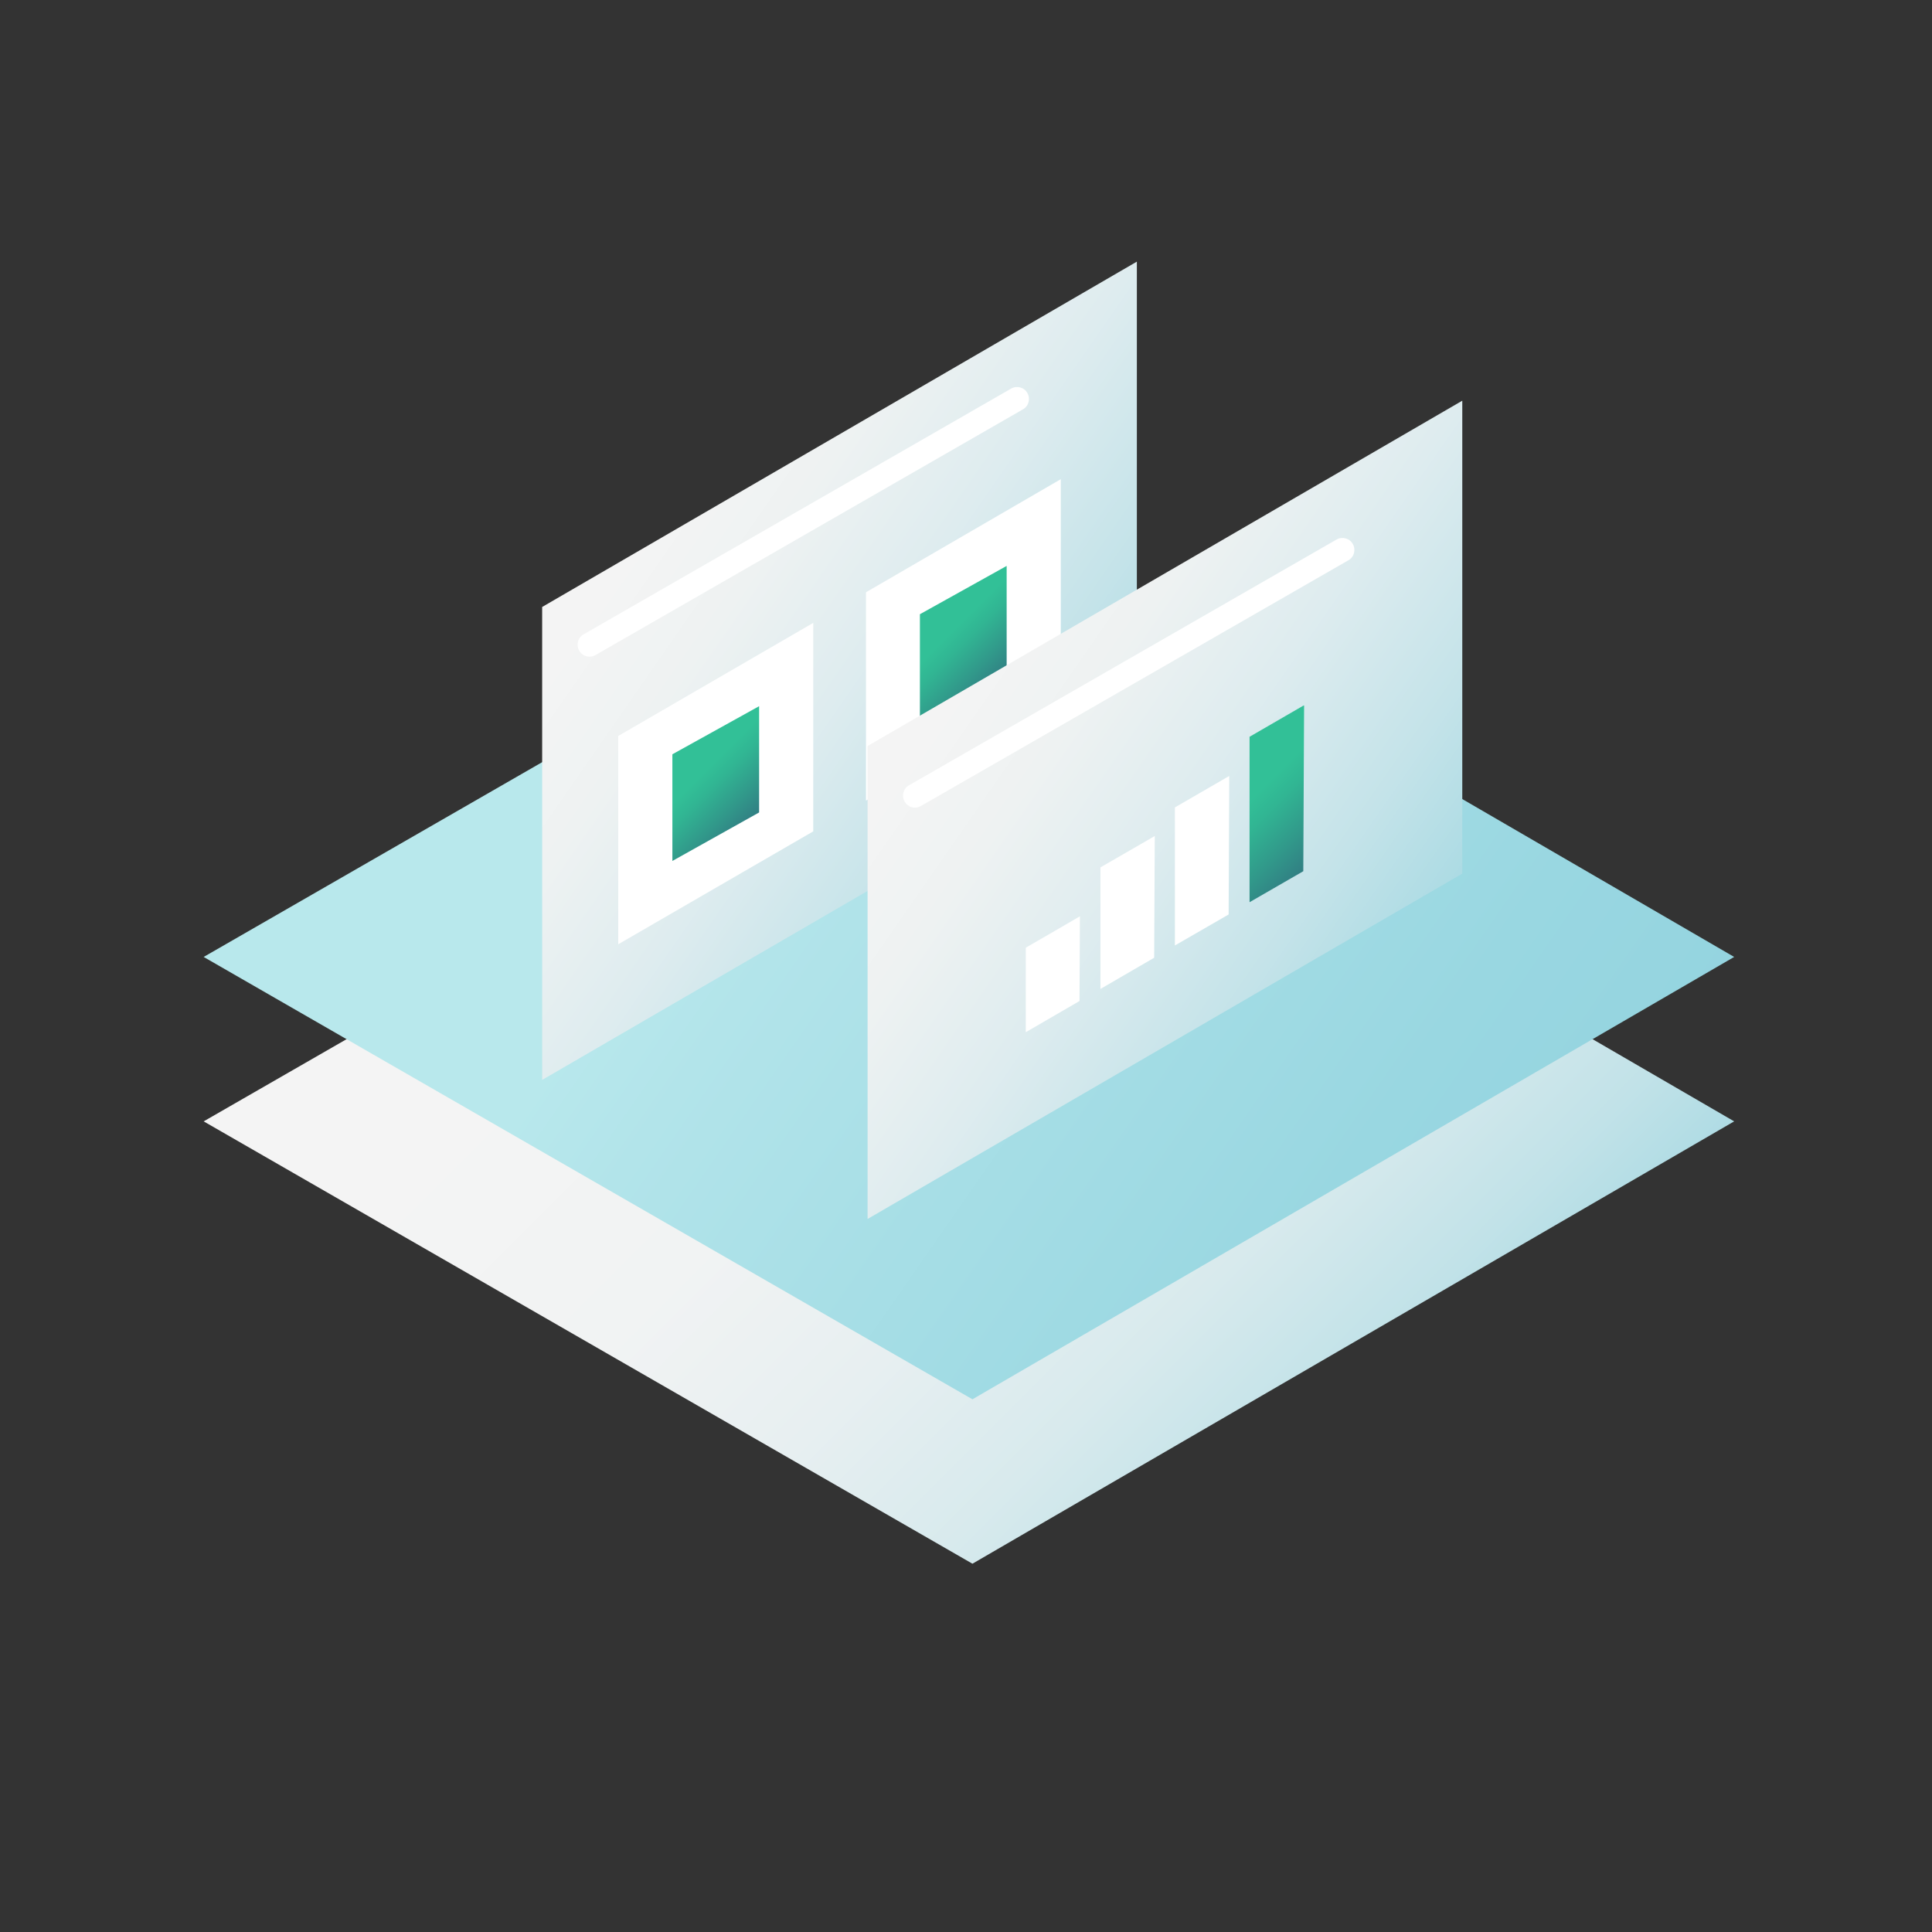 <?xml version="1.0" encoding="UTF-8"?><svg id="a" xmlns="http://www.w3.org/2000/svg" xmlns:xlink="http://www.w3.org/1999/xlink" viewBox="0 0 96 96"><rect x="0" y="0" width="96" height="96" fill="#333333" stroke="none"/><defs><style>.i{fill:url(#e);}.j{fill:url(#d);}.k{fill:url(#g);}.l{fill:url(#f);}.m{fill:url(#h);}.n{fill:url(#c);}.o{fill:url(#b);}.p{fill:#fff;}</style><linearGradient id="b" x1="20.41" y1="27.99" x2="72.16" y2="79.74" gradientTransform="matrix(1, 0, 0, 1, 0, 0)" gradientUnits="userSpaceOnUse"><stop offset=".28" stop-color="#f4f4f4"/><stop offset=".47" stop-color="#f1f3f3"/><stop offset=".61" stop-color="#e7eff1"/><stop offset=".73" stop-color="#d8eaed"/><stop offset=".84" stop-color="#c1e2e8"/><stop offset=".94" stop-color="#a5d8e2"/><stop offset="1" stop-color="#91d2de"/></linearGradient><linearGradient id="c" x1="26.41" y1="32.45" x2="80.36" y2="69.93" gradientTransform="matrix(1, 0, 0, 1, 0, 0)" gradientUnits="userSpaceOnUse"><stop offset=".19" stop-color="#b8e8ec"/><stop offset=".28" stop-color="#b2e4ea"/><stop offset=".73" stop-color="#99d7e1"/><stop offset="1" stop-color="#91d2df"/></linearGradient><linearGradient id="d" x1="32.01" y1="26.59" x2="60.26" y2="46.2" gradientTransform="matrix(1, 0, 0, 1, 0, 0)" gradientUnits="userSpaceOnUse"><stop offset="0" stop-color="#f4f4f4"/><stop offset=".16" stop-color="#eef2f2"/><stop offset=".36" stop-color="#deecef"/><stop offset=".59" stop-color="#c4e3e9"/><stop offset=".83" stop-color="#a0d7e1"/><stop offset=".92" stop-color="#91d2de"/></linearGradient><linearGradient id="e" x1="33.77" y1="37.13" x2="37.36" y2="40.73" gradientTransform="matrix(1, 0, 0, 1, 0, 0)" gradientUnits="userSpaceOnUse"><stop offset=".34" stop-color="#32c097"/><stop offset=".5" stop-color="#31b593"/><stop offset=".78" stop-color="#31988a"/><stop offset="1" stop-color="#317f83"/></linearGradient><linearGradient id="f" x1="46.06" y1="30.17" x2="49.66" y2="33.76" xlink:href="#e"/><linearGradient id="g" x1="48.18" y1="33.5" x2="76.43" y2="53.11" xlink:href="#d"/><linearGradient id="h" x1="61.1" y1="37.6" x2="65.78" y2="42.27" xlink:href="#e"/></defs><polygon class="o" points="86.17 55.72 48.32 33.75 10.12 55.72 48.32 77.7 86.17 55.72"/><polygon class="n" points="86.17 47.55 48.32 25.57 10.12 47.55 48.32 69.53 86.17 47.55"/><g><polygon class="j" points="26.94 53.66 56.49 36.5 56.49 13 26.94 30.16 26.94 53.66"/><path class="p" d="M29.29,32.63c-.21,0-.4-.11-.51-.3-.16-.28-.07-.65,.22-.81l21.24-12.21c.28-.16,.65-.07,.81,.22,.16,.28,.07,.65-.22,.81l-21.24,12.21c-.09,.05-.19,.08-.29,.08Z"/><g><polygon class="p" points="40.41 30.95 40.41 41.31 30.72 46.92 30.72 36.57 40.41 30.95"/><polygon class="i" points="33.41 42.78 33.41 37.48 37.72 35.09 37.72 40.37 33.41 42.78"/></g><g><polygon class="p" points="52.71 23.81 52.71 34.16 43.03 39.78 43.03 29.43 52.71 23.81"/><polygon class="l" points="45.71 35.82 45.71 30.52 50.02 28.12 50.02 33.4 45.71 35.82"/></g></g><g><polygon class="k" points="43.11 60.57 72.66 43.41 72.66 19.91 43.11 37.07 43.11 60.57"/><path class="p" d="M45.46,40.13c-.21,0-.4-.11-.51-.3-.16-.28-.07-.65,.22-.81l21.24-12.21c.28-.16,.65-.07,.81,.22,.16,.28,.07,.65-.22,.81l-21.24,12.21c-.09,.05-.19,.08-.29,.08Z"/><g><polygon class="p" points="53.66 45.53 53.64 49.74 50.97 51.29 50.97 47.09 52.13 46.42 53.18 45.81 53.66 45.53"/><polygon class="p" points="57.38 41.54 57.35 47.59 54.68 49.14 54.68 43.1 56.5 42.05 57.38 41.54"/><polygon class="p" points="61.08 38.56 61.05 45.44 58.38 46.98 58.38 40.12 61.04 38.58 61.08 38.56"/><polygon class="m" points="64.8 35.05 64.76 43.29 62.09 44.83 62.09 36.61 64.75 35.07 64.8 35.05"/></g></g></svg>